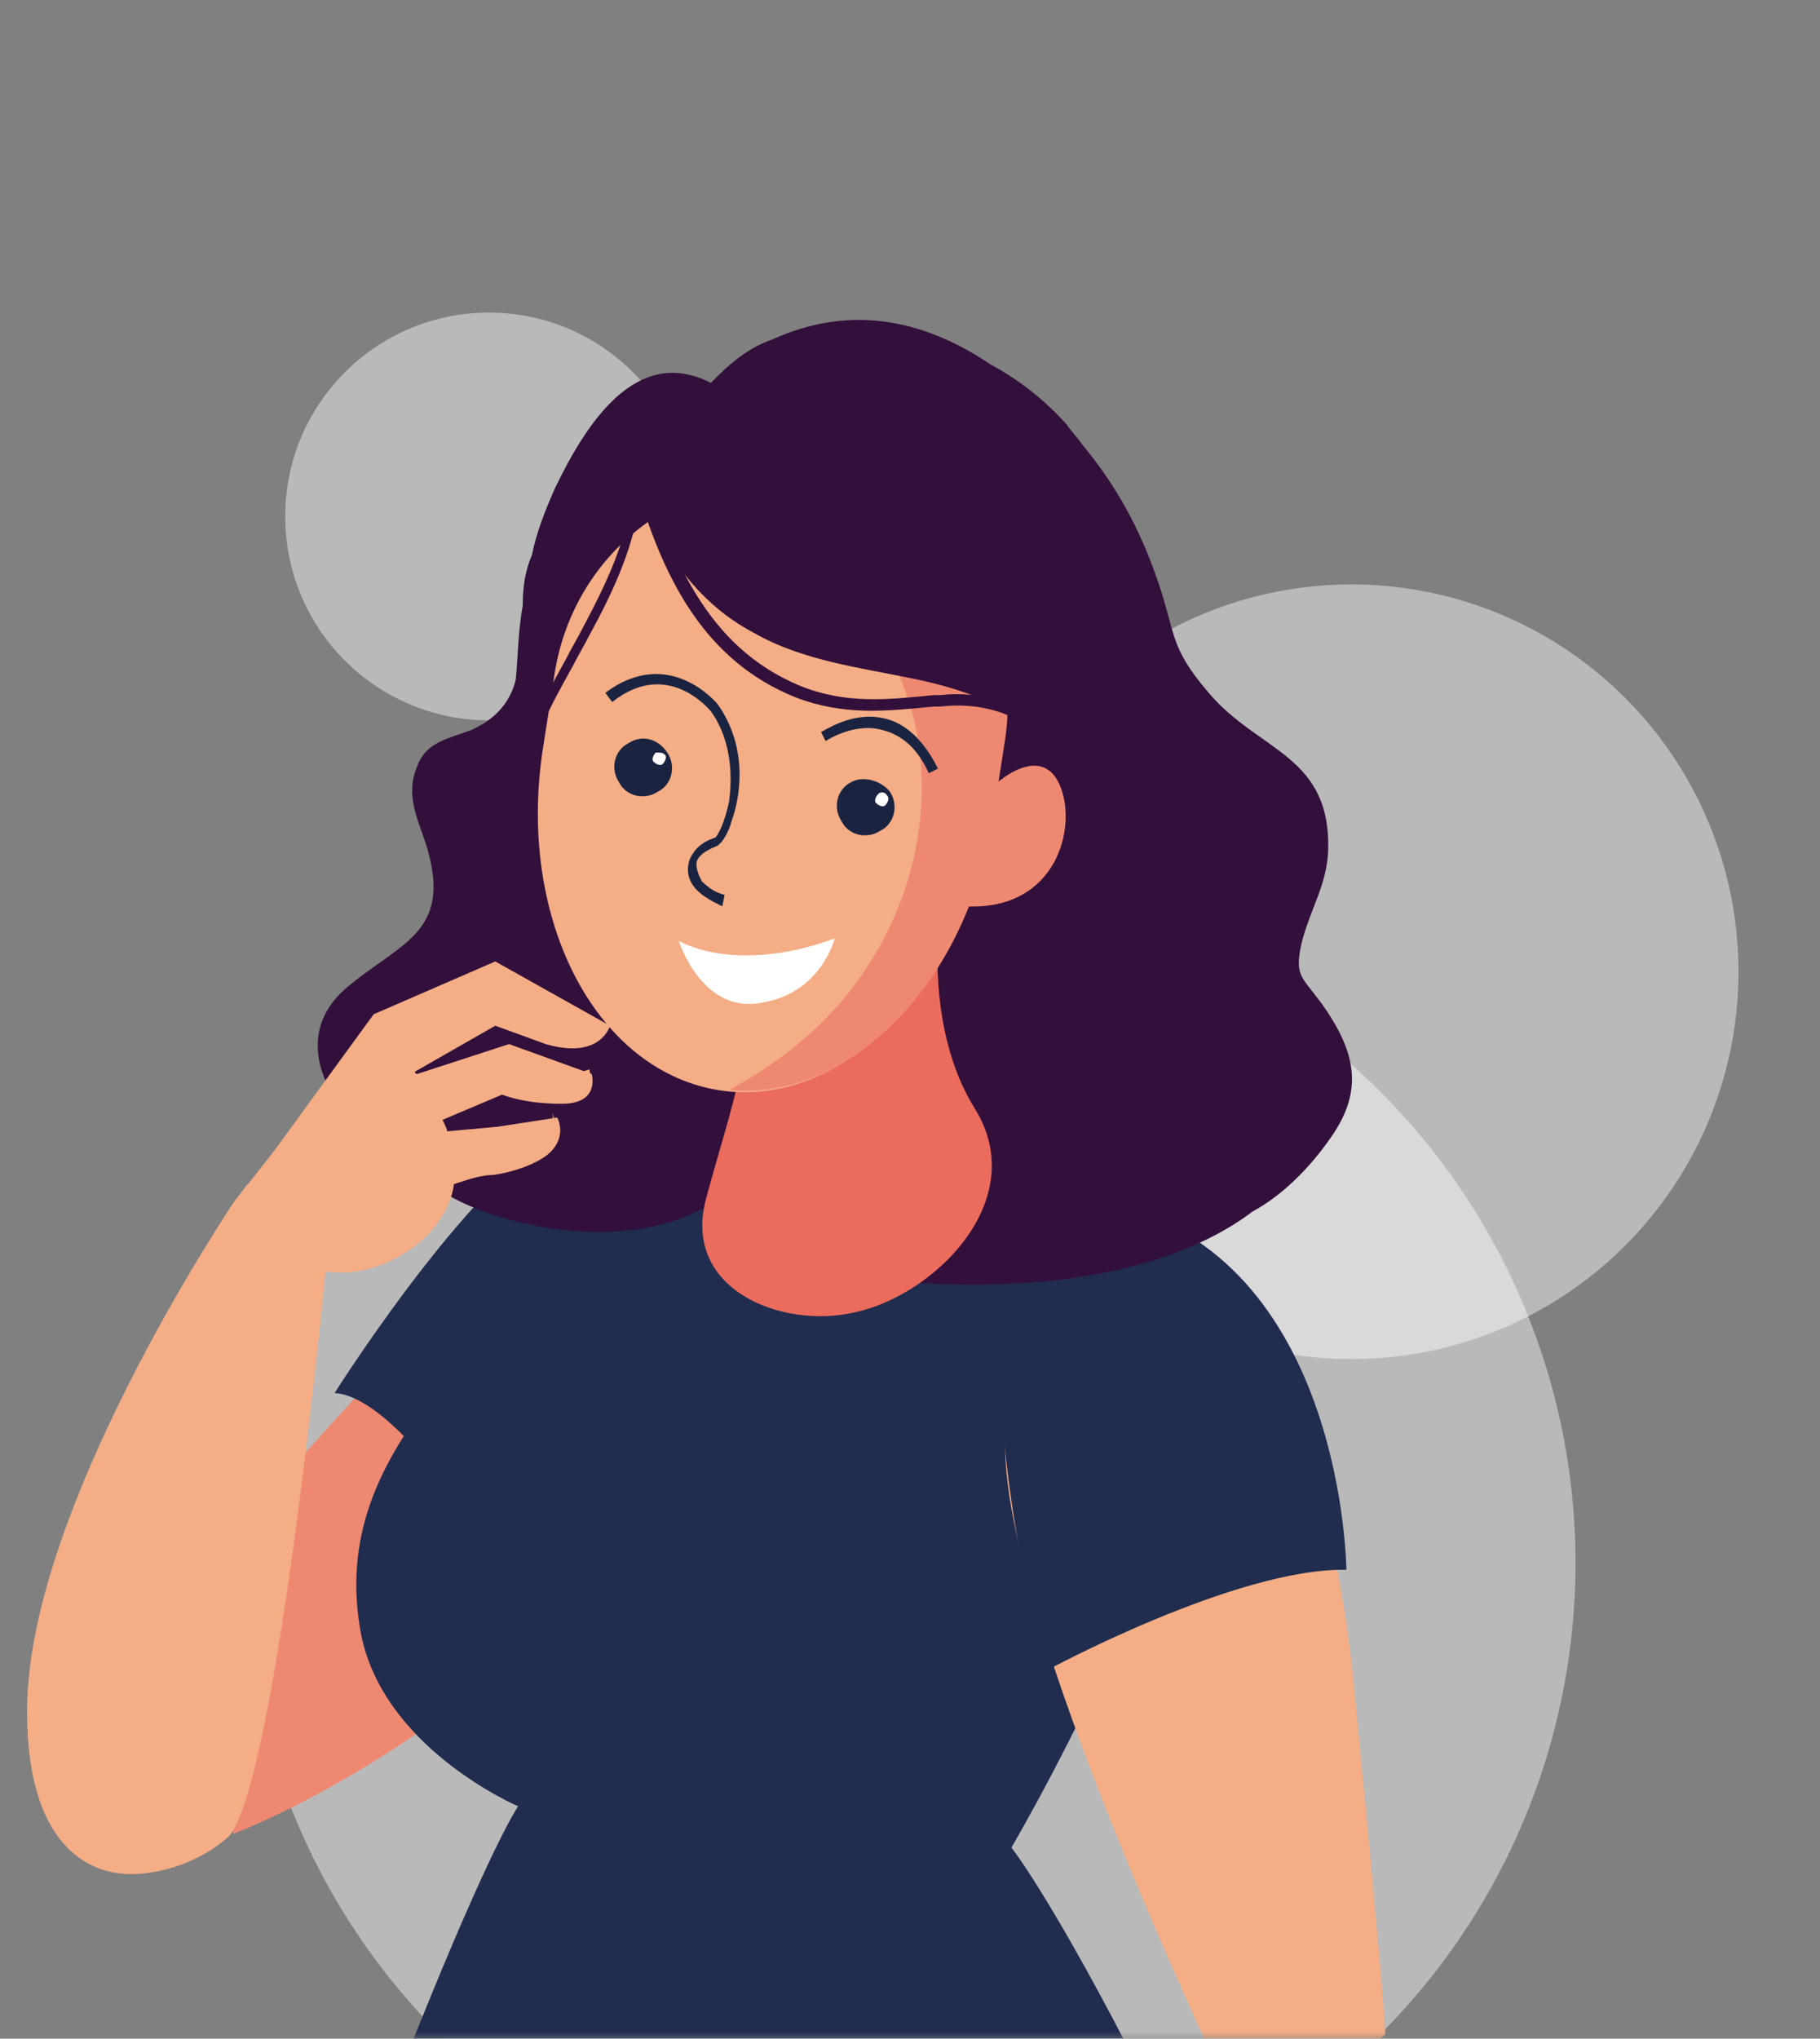 <svg width="134" height="150" viewBox="0 0 134 150" fill="none" xmlns="http://www.w3.org/2000/svg">
<rect x="0" y="0" width="134" height="150" fill="#808080" stroke="none"/>
<mask id="mask0" mask-type="alpha" maskUnits="userSpaceOnUse" x="0" y="0" width="134" height="150">
<rect width="134" height="150" rx="10" fill="white"/>
</mask>
<g mask="url(#mask0)">
<circle cx="67" cy="115" r="49" fill="white" fill-opacity="0.45"/>
<circle cx="99.5" cy="71.5" r="28.5" fill="white" fill-opacity="0.45"/>
<circle cx="36" cy="38" r="15" fill="white" fill-opacity="0.45"/>
<path d="M10.784 119.221C15.176 115.843 39.162 87.127 47.27 81.552C53.858 79.694 51.156 92.025 51.156 95.91C51.324 104.188 47.439 113.816 41.527 119.052C37.642 122.6 28.014 130.539 17.203 134.931C16.527 132.735 10.784 119.221 10.784 119.221Z" fill="#EF8871"/>
<path d="M87.304 90.843L46.426 84.931C38.318 97.938 24.128 105.37 26.493 119.728C27.845 128.512 38.149 132.904 38.149 132.904C38.149 132.904 36.459 135.269 31.561 147.262C25.311 162.802 19.23 176.991 19.23 176.991C19.23 176.991 28.689 193.714 55.041 193.208C81.392 192.701 92.203 185.437 92.203 185.437C92.203 185.437 93.723 172.093 86.121 156.721C78.013 140.336 74.466 135.944 74.466 135.944C74.466 135.944 94.567 101.823 87.304 90.843Z" fill="#202D4F"/>
<path d="M86.463 90.98C77.927 87.832 74 92.091 74 106.346C74 120.602 92.439 158 92.439 158L102 149.669C102 149.669 101.829 145.966 99.781 125.045C97.39 98.2 86.463 90.98 86.463 90.98Z" fill="#F4AD85"/>
<path d="M77 122.938C77 122.938 91.02 115.336 99.129 115.505C99.129 115.505 98.96 93.377 82.743 88.816C66.527 84.255 77 122.938 77 122.938Z" fill="#202D4F"/>
<path d="M31.561 107.735C31.561 107.735 27.675 102.667 24.635 102.498C24.635 102.498 36.459 83.748 43.216 82.566C49.973 81.383 45.919 97.431 45.919 97.431L31.561 107.735Z" fill="#202D4F"/>
<path d="M97.27 73.782C95.75 71.755 95.243 71.755 95.919 69.052C96.594 66.688 97.608 65.167 97.777 62.803C98.115 55.539 92.709 55.37 88.993 50.978C85.952 47.431 86.628 46.586 85.108 42.363C83.925 38.985 82.236 35.776 79.702 32.735C79.365 32.228 78.858 31.721 78.52 31.215C77 29.526 75.142 28.005 72.946 26.823C66.189 22.262 60.615 23.276 56.898 24.965C55.378 25.471 54.027 26.485 52.844 27.667C52.507 28.005 52.338 28.174 52.338 28.174C46.763 25.303 43.047 31.384 40.851 35.944C40.175 37.465 39.5 39.154 39.162 40.843C38.655 42.026 38.486 43.208 38.486 44.559C38.148 46.417 38.148 48.107 37.98 49.965C37.642 51.485 36.628 52.836 34.77 53.681C33.081 54.357 31.392 54.526 30.716 56.384C29.703 58.748 31.054 60.776 31.561 62.803C33.081 68.546 29.534 69.39 25.817 72.431C22.777 74.796 22.777 78.005 24.804 81.046C26.324 83.411 29.027 86.451 32.236 87.465C36.121 90.167 46.594 92.701 53.013 88.14C55.209 80.201 57.574 75.134 54.871 63.14C52.844 54.526 55.885 54.019 59.77 56.046C59.432 58.242 59.263 60.438 59.094 62.465L70.243 66.519C61.121 87.465 67.371 94.39 67.371 94.39C81.223 95.235 88.655 91.856 92.202 89.154C94.398 87.971 96.425 85.944 97.946 83.748C100.479 80.201 99.804 77.329 97.27 73.782Z" fill="#33103B"/>
<path d="M69.567 64.492C69.567 64.492 67.371 74.458 71.763 81.552C75.986 88.309 68.723 95.404 62.811 96.586C57.574 97.769 50.142 94.897 52 88.14C54.196 79.863 56.73 74.965 53.858 63.14C49.804 44.39 69.567 64.492 69.567 64.492Z" fill="#EB6B5D"/>
<path d="M73.452 57.566C73.452 57.566 76.662 54.694 78.013 57.735C79.364 60.776 77.844 67.025 71.087 66.688L73.452 57.566Z" fill="#EF8871"/>
<path d="M40.007 54.863C37.98 67.363 43.723 78.681 52.844 80.201C61.966 81.721 70.919 72.6 72.946 60.1L73.79 54.694C75.311 45.573 69.061 36.958 59.939 35.607C50.986 34.086 42.371 40.167 40.851 49.458L40.007 54.863Z" fill="#F4AD85"/>
<path d="M73.959 54.694L73.115 60.1C71.256 72.262 62.642 81.046 53.689 80.201C57.743 78.005 61.459 74.965 63.993 70.911C67.709 65.167 69.061 57.566 66.696 50.978C64.5 44.39 58.419 39.154 51.662 38.14C52.337 37.296 53.013 36.451 53.689 35.607C55.716 35.1 57.912 35.1 60.108 35.438C69.229 36.958 75.479 45.573 73.959 54.694Z" fill="#EF8871"/>
<path d="M53.182 66.688C52.507 66.35 51.831 66.012 51.324 65.505C50.649 64.829 50.48 63.985 50.818 63.14C51.156 62.465 51.662 61.958 52.676 61.62C52.845 61.451 53.351 60.606 53.689 58.917C53.858 57.566 54.027 54.694 52.338 52.33C52.169 52.161 49.128 48.444 45.074 51.654L44.568 50.978C49.297 47.431 52.845 51.823 52.845 51.823C54.872 54.694 54.703 58.073 53.858 60.438C53.689 61.113 53.182 62.127 52.676 62.296C51.831 62.634 51.493 62.971 51.324 63.309C51.156 63.816 51.493 64.492 51.662 64.829C52.169 65.336 52.676 65.674 53.351 65.843L53.182 66.688Z" fill="#1A2440"/>
<path d="M62.642 57.566C61.628 58.073 61.29 59.424 61.966 60.438C62.472 61.451 63.824 61.789 64.837 61.113C65.851 60.607 66.189 59.255 65.513 58.242C64.837 57.397 63.486 57.059 62.642 57.566Z" fill="#1A2440"/>
<path d="M46.257 54.694C45.243 55.201 44.905 56.553 45.581 57.566C46.088 58.58 47.439 58.917 48.453 58.242C49.466 57.735 49.804 56.384 49.128 55.37C48.453 54.357 47.27 54.019 46.257 54.694Z" fill="#1A2440"/>
<path d="M68.385 56.89C67.54 55.032 66.358 54.019 64.837 53.681C62.81 53.174 60.783 54.526 60.783 54.526L60.446 53.85C60.614 53.85 62.642 52.33 65.006 52.836C66.695 53.174 68.047 54.526 69.06 56.553L68.385 56.89Z" fill="#1A2440"/>
<path d="M64.669 58.411C64.5 58.58 64.331 58.917 64.5 59.086C64.669 59.255 65.006 59.424 65.175 59.255C65.344 59.086 65.513 58.748 65.344 58.58C65.175 58.242 64.838 58.242 64.669 58.411Z" fill="white"/>
<path d="M48.284 55.37C48.115 55.539 47.946 55.877 48.115 56.046C48.284 56.215 48.621 56.384 48.79 56.215C48.959 56.046 49.128 55.708 48.959 55.539C48.79 55.37 48.621 55.37 48.284 55.37Z" fill="white"/>
<path d="M71.088 38.309C68.216 34.931 64.162 32.735 59.77 32.059C55.378 31.384 50.818 32.228 47.101 34.424C47.777 39.492 50.986 44.221 55.547 46.586C59.094 48.613 63.318 49.12 67.372 49.965C71.426 50.809 75.48 52.33 78.182 55.539C76.662 49.627 75.142 43.208 71.088 38.309Z" fill="#33103B"/>
<path d="M38.149 59.086H37.473C37.98 55.201 39.838 51.823 41.696 48.444C42.034 47.769 42.541 46.924 42.878 46.248C45.243 41.857 47.27 37.296 46.257 33.242C46.257 33.073 46.257 32.904 46.088 32.904L46.763 32.735C46.763 32.904 46.932 33.073 46.932 33.073C49.297 41.012 52 47.6 58.926 50.471C62.304 51.823 65.344 51.485 68.723 51.147H69.23C72.101 50.809 75.817 51.654 77.338 54.357L76.662 54.694C75.311 52.33 71.763 51.654 69.23 51.992H68.723C65.176 52.33 62.135 52.667 58.588 51.316C51.831 48.613 48.959 42.532 47.101 36.62C46.763 39.998 45.243 43.377 43.385 46.755C43.047 47.431 42.541 48.276 42.203 48.951C40.513 51.992 38.655 55.37 38.149 59.086Z" fill="#33103B"/>
<path d="M49.973 69.221C49.973 69.221 54.027 71.755 61.459 69.052C61.459 69.052 60.446 73.106 56.054 73.782C51.662 74.627 49.973 69.221 49.973 69.221Z" fill="white"/>
<path d="M2.005 126.316C1.836 111.451 17.208 88.478 17.208 88.478L20.248 84.593L27.512 74.627L36.465 70.742L44.911 75.471C44.911 75.471 44.235 78.005 40.181 76.823L36.465 75.471L30.552 78.85C30.552 78.85 30.552 79.019 30.721 79.019L37.478 76.823L43.559 79.019C43.559 79.019 44.235 81.215 41.363 81.215C38.492 81.215 36.971 80.539 36.971 80.539L32.58 82.397C32.748 82.735 32.917 83.073 32.917 83.242L36.634 82.904L41.026 82.228C41.026 82.228 41.701 83.41 40.688 84.593C39.843 85.606 37.647 86.282 36.296 86.451C35.451 86.451 34.438 86.789 33.424 87.127C32.917 91.012 28.019 94.221 23.965 93.546C23.965 93.546 20.417 130.877 16.87 135.1C12.816 138.816 2.174 141.012 2.005 126.316Z" fill="#F4AD85"/>
<path d="M32.411 84.931C31.228 86.958 25.823 90.674 18.222 87.127L17.208 88.478C17.208 88.478 1.668 111.451 2.005 126.316C2.174 141.181 12.985 138.985 16.532 134.762C20.08 130.539 23.627 93.208 23.627 93.208C27.681 93.883 32.58 90.674 33.087 86.789C34.1 86.451 35.282 86.113 35.958 86.113C37.309 85.944 39.505 85.269 40.35 84.255C41.195 83.242 40.688 81.89 40.688 81.89C41.195 85.1 32.411 84.931 32.411 84.931Z" fill="#F4AD85"/>
<path d="M36.971 78.85L32.411 82.059L36.803 80.201C36.803 80.201 38.323 80.877 41.194 80.877C44.066 80.877 43.39 78.681 43.39 78.681C43.39 78.681 38.83 80.37 36.971 78.85Z" fill="#F4AD85"/>
<path d="M35.451 73.613L30.384 78.512L36.296 75.133L40.012 76.654C44.066 78.005 44.742 75.302 44.742 75.302C43.053 76.147 35.451 73.613 35.451 73.613Z" fill="#F4AD85"/>
</g>
</svg>

